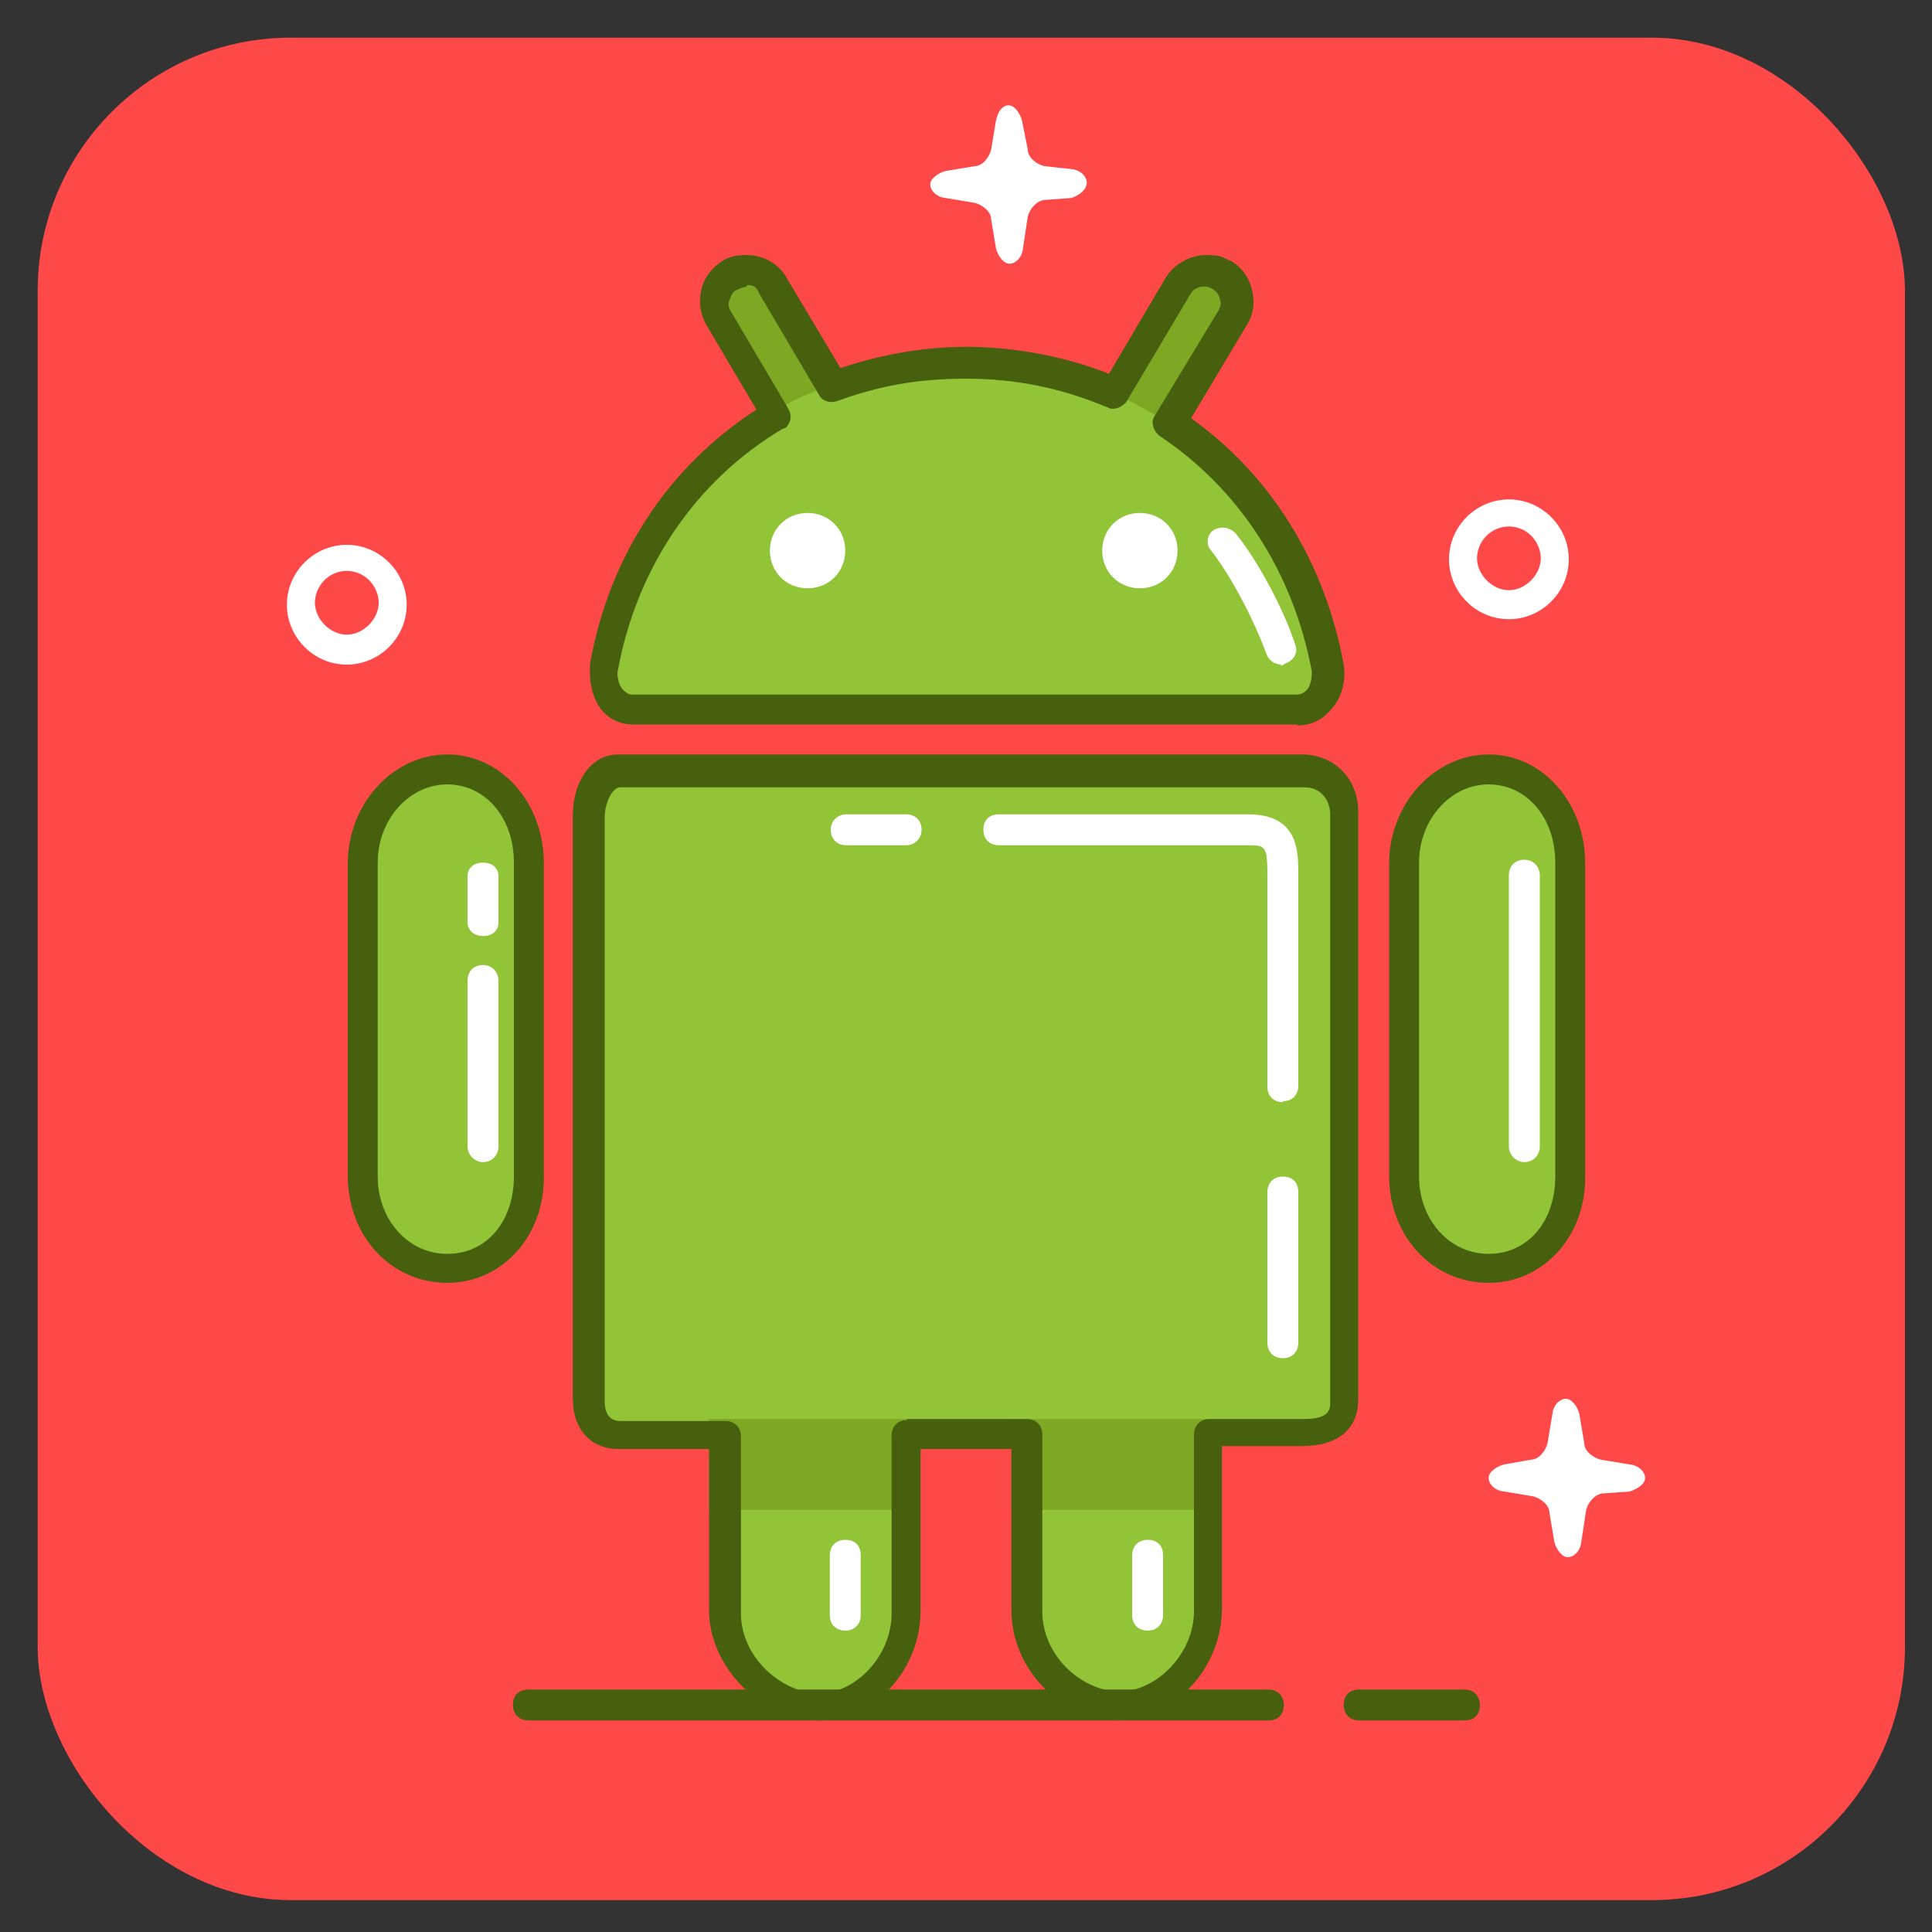 <?xml version="1.0" encoding="UTF-8"?>
<svg id="_图层_1" data-name="图层_1" xmlns="http://www.w3.org/2000/svg" version="1.1" viewBox="0 0 200 200" width="16" height="16">
  <rect x="0" y="0" width="200" height="200" fill="#333333" stroke="none"/>
  <!-- Generator: Adobe Illustrator 29.0.1, SVG Export Plug-In . SVG Version: 2.1.0 Build 192)  -->
  <defs>
    <style>
      .st0 {
        fill: #fff;
      }

      .st1 {
        display: none;
      }

      .st1, .st2 {
        fill: #ff4848;
      }

      .st3 {
        fill: #7ea824;
      }

      .st4 {
        fill: #92c438;
      }

      .st5 {
        fill: #46600e;
      }
    </style>
  </defs>
  <rect class="st2" x="3.9" y="3.9" width="193.3" height="192.8" rx="26.2" ry="26.2"/>
  <path class="st1" d="M0,100c0,55.2,44.8,100,100,100s100-44.8,100-100S155.2,0,100,0,0,44.8,0,100Z"/>
  <path class="st3" d="M85,48.6c-1.1,0-2.2-.6-2.8-1.6l-8.4-14.2c-.9-1.6-.5-3.6,1.1-4.5s3.6-.5,4.5,1.1l8.4,14.2c.9,1.6.5,3.6-1.1,4.5-.5.3-1.1.5-1.7.5ZM115.9,48.6c-.6,0-1.1-.2-1.7-.5-1.6-.9-2-3-1.1-4.5l8.4-14.2c.9-1.6,3-2,4.5-1.1,1.6.9,2,3,1.1,4.5l-8.4,14.2c-.6,1.1-1.7,1.6-2.8,1.6Z"/>
  <path class="st4" d="M137.2,69.2c-3.4-19.2-19.1-31.7-37.7-31.7s-34.1,12.5-37.7,31.4c-.3,1.2,0,4.5,3,4.5h69.1c3.1,0,3.4-3,3.3-4.2h0Z"/>
  <path class="st0" d="M114.1,57c0,2.2,1.7,3.9,3.9,3.9s3.9-1.7,3.9-3.9-1.7-3.9-3.9-3.9-3.9,1.7-3.9,3.9Z"/>
  <path class="st4" d="M37.5,121.7c0,5.5,3.9,9.5,8.8,9.5s8.4-4.1,8.4-9.5v-32.3c0-5.5-3.6-9.7-8.4-9.7s-8.8,4.2-8.8,9.7v32.3ZM134.8,79.7h-70.8c-2,0-3.1,2.7-3.1,4.7v60.5c0,2,1.1,3.6,3.1,3.6h10.9v18.3c0,5.5,5,9.8,9.7,9.8s9.1-4.4,9.1-9.8v-18.3h12.5v18.3c0,5.5,4.7,9.8,9.5,9.8s9.2-4.4,9.2-9.8v-18.3h9.8c2.5,0,4.2-.9,4.2-3.3v-60.9c0-2.5-1.7-4.5-4.2-4.5ZM145.3,121.7c0,5.5,3.9,9.5,8.7,9.5s8.4-4.1,8.4-9.5v-32.3c0-5.5-3.6-9.7-8.4-9.7s-8.7,4.2-8.7,9.7v32.3Z"/>
  <path class="st0" d="M132.8,114.1c-.9,0-1.6-.6-1.6-1.6v-21.9c0-3-.2-3.1-2-3.1h-25.8c-.9,0-1.6-.6-1.6-1.6s.6-1.6,1.6-1.6h25.8c5.2,0,5.2,3.8,5.2,6.2v21.9c0,.9-.6,1.6-1.6,1.6ZM93.8,87.5h-6.2c-.9,0-1.6-.6-1.6-1.6s.8-1.6,1.6-1.6h6.2c.9,0,1.6.6,1.6,1.6s-.8,1.6-1.6,1.6ZM157.8,120.3c-.9,0-1.6-.8-1.6-1.6v-28.1c0-.9.6-1.6,1.6-1.6s1.6.8,1.6,1.6v28.1c0,.8-.6,1.6-1.6,1.6ZM50,120.3c-.9,0-1.6-.8-1.6-1.6v-17.2c0-.9.6-1.6,1.6-1.6s1.6.8,1.6,1.6v17.2c0,.8-.6,1.6-1.6,1.6ZM50,96.9c-.9,0-1.6-.6-1.6-1.4v-4.8c0-.8.6-1.4,1.6-1.4s1.6.6,1.6,1.4v4.8c0,.8-.6,1.4-1.6,1.4ZM132.7,68.8c-.8,0-1.4-.5-1.6-1.1-1.3-3.6-3.8-8.3-5.8-10.8-.5-.6-.3-1.6.3-2,.8-.5,1.7-.3,2.3.3,2.2,2.7,5,7.8,6.2,11.6.3.8-.2,1.6-1.1,1.9-.2.2-.3.2-.5.2ZM112.5,18.9c0-.6-.6-1.3-1.6-1.4l-2.8-.3c-.8-.2-1.7-.9-1.7-1.7l-.6-3c-.2-.8-.8-1.6-1.4-1.6s-1.1.6-1.3,1.6l-.5,3c-.2.8-.9,1.7-1.7,1.7l-3,.5c-.8.2-1.6.8-1.6,1.4s.6,1.3,1.6,1.4l3,.5c.8.2,1.7.9,1.7,1.7l.5,3c.2.8.8,1.6,1.4,1.6s1.3-.6,1.4-1.6l.5-3.3c.2-.8.9-1.6,1.7-1.7l2.8-.2c.9-.3,1.6-.9,1.6-1.6ZM170.3,153c0-.6-.6-1.3-1.6-1.4l-3-.5c-.8-.2-1.7-.9-1.7-1.7l-.5-3c-.2-.8-.8-1.6-1.4-1.6s-1.3.6-1.4,1.6l-.5,3c-.2.8-.9,1.7-1.7,1.7l-2.8.5c-.8.2-1.6.8-1.6,1.4s.6,1.3,1.6,1.4l3,.5c.8.2,1.7.9,1.7,1.7l.5,3c.2.8.8,1.6,1.4,1.6s1.3-.6,1.4-1.6l.5-3.3c.2-.8.9-1.6,1.7-1.7l2.8-.2c.9-.3,1.6-.8,1.6-1.4h0ZM35.9,68.8c-3.4,0-6.2-2.8-6.2-6.2s2.8-6.2,6.2-6.2,6.2,2.8,6.2,6.2-2.8,6.2-6.2,6.2ZM35.9,59.1c-1.9,0-3.3,1.6-3.3,3.3s1.6,3.3,3.3,3.3,3.3-1.6,3.3-3.3-1.4-3.3-3.3-3.3ZM156.2,64.1c-3.4,0-6.2-2.8-6.2-6.2s2.8-6.2,6.2-6.2,6.2,2.8,6.2,6.2-2.8,6.2-6.2,6.2ZM156.2,54.5c-1.9,0-3.3,1.6-3.3,3.3s1.6,3.3,3.3,3.3,3.3-1.6,3.3-3.3-1.4-3.3-3.3-3.3Z"/>
  <path class="st3" d="M73.4,146.9h20.3v9.4h-20.3v-9.4ZM104.7,146.9h20.3v9.4h-20.3v-9.4Z"/>
  <path class="st5" d="M115.8,178.1c-5.9,0-11.1-5.3-11.1-11.4v-16.7h-9.4v16.7c0,6.2-4.8,11.4-10.6,11.4s-11.3-5.5-11.3-11.4v-16.7h-9.4c-2.8,0-4.7-2-4.7-5.2v-60.5c0-3.1,1.7-6.2,4.7-6.2h70.8c3.3,0,5.8,2.5,5.8,5.9v60.9c0,3.1-2.2,4.8-5.8,4.8h-8.3v16.7c0,6.4-5,11.6-10.8,11.6ZM93.8,146.9h12.5c.9,0,1.6.6,1.6,1.6v18.3c0,4.7,4.2,8.3,8,8.3s7.7-3.9,7.7-8.3v-18.3c0-.9.6-1.6,1.6-1.6h9.8c2.7,0,2.7-1.1,2.7-1.7v-60.9c0-1.4-.9-2.8-2.7-2.8h-70.8c-.8,0-1.6,1.6-1.6,3.1v60.5c0,.9.3,2,1.6,2h10.9c.9,0,1.6.6,1.6,1.6v18.3c0,4.7,4.4,8.3,8.1,8.3s7.5-3.8,7.5-8.3v-18.4c0-.9.6-1.6,1.6-1.6ZM134.4,75h-68.8c-1.4,0-2.5-.5-3.4-1.6-1.2-1.6-1.2-3.8-1.1-4.8,2-11.1,8.1-20.3,17.2-26.2l-5.2-8.8c-.6-1.1-.8-2.3-.5-3.6s1.1-2.3,2.2-3c.8-.5,1.6-.6,2.5-.6,1.7,0,3.3.9,4.1,2.3l5.6,9.4c4.2-1.4,8.6-2.2,13.1-2.2s10,.9,14.7,2.8l5.9-10c.9-1.4,2.5-2.3,4.2-2.3s1.7.3,2.5.6c1.1.6,1.9,1.7,2.2,3,.3,1.2.2,2.5-.5,3.6l-5.8,9.7c8.3,5.9,13.9,15,15.8,25.5.2,1.2,0,3.1-1.1,4.4-1.1,1.4-2.3,1.9-3.8,1.9ZM77.2,29.7c-.3,0-.6.2-.9.3-.5.2-.6.6-.8,1.1-.2.5,0,.9.2,1.2l5.9,10c.2.3.3.8.2,1.2-.2.5-.3.8-.8.9-8.9,5.3-15,14.2-17,24.8-.2.6,0,1.7.5,2.2.2.2.5.5.9.5h68.8c.6,0,.9-.3,1.1-.5.5-.6.5-1.6.5-1.9-1.9-10.2-7.5-18.9-15.8-24.4-.6-.5-.9-1.4-.5-2l6.6-10.9c.3-.5.3-.8.2-1.2s-.3-.8-.8-1.1c-.8-.5-1.9-.2-2.3.6l-6.6,11.1c-.5.6-1.3.9-1.9.6-4.7-2-9.5-3-14.7-3s-9.1.8-13.3,2.3c-.8.3-1.6,0-1.9-.6l-6.2-10.5c-.2-.6-.6-.9-1.2-.9h0ZM46.3,132.8c-5.8,0-10.3-4.8-10.3-11.1v-32.3c0-6.2,4.7-11.3,10.3-11.3s10,5,10,11.3v32.5c0,6.2-4.4,10.9-10,10.9ZM46.3,81.2c-3.9,0-7.2,3.6-7.2,8.1v32.5c0,4.4,3.1,8,7.2,8s6.9-3.4,6.9-8v-32.5c0-4.7-3-8.1-6.9-8.1ZM154.1,132.8c-5.8,0-10.3-4.8-10.3-11.1v-32.3c0-6.2,4.7-11.3,10.3-11.3s10,5,10,11.3v32.5c0,6.2-4.4,10.9-10,10.9ZM154.1,81.2c-3.9,0-7.2,3.6-7.2,8.1v32.5c0,4.4,3.1,8,7.2,8s6.9-3.4,6.9-8v-32.5c0-4.7-3-8.1-6.9-8.1Z"/>
  <path class="st0" d="M132.8,140.6c-.9,0-1.6-.6-1.6-1.6v-15.6c0-.9.6-1.6,1.6-1.6s1.6.6,1.6,1.6v15.6c0,.9-.6,1.6-1.6,1.6ZM118.8,168.8c-.9,0-1.6-.6-1.6-1.6v-6.2c0-.9.6-1.6,1.6-1.6s1.6.6,1.6,1.6v6.2c0,.9-.6,1.6-1.6,1.6ZM87.5,168.8c-.9,0-1.6-.6-1.6-1.6v-6.2c0-.9.6-1.6,1.6-1.6s1.6.6,1.6,1.6v6.2c0,.9-.6,1.6-1.6,1.6Z"/>
  <path class="st5" d="M151.6,178.1h-10.9c-.9,0-1.6-.6-1.6-1.6s.6-1.6,1.6-1.6h10.9c.9,0,1.6.6,1.6,1.6s-.6,1.6-1.6,1.6ZM131.2,178.1H54.7c-.9,0-1.6-.6-1.6-1.6s.6-1.6,1.6-1.6h76.6c.9,0,1.6.6,1.6,1.6s-.6,1.6-1.6,1.6Z"/>
  <path class="st0" d="M79.7,57c0,2.2,1.7,3.9,3.9,3.9s3.9-1.7,3.9-3.9-1.7-3.9-3.9-3.9-3.9,1.7-3.9,3.9Z"/>
</svg>
